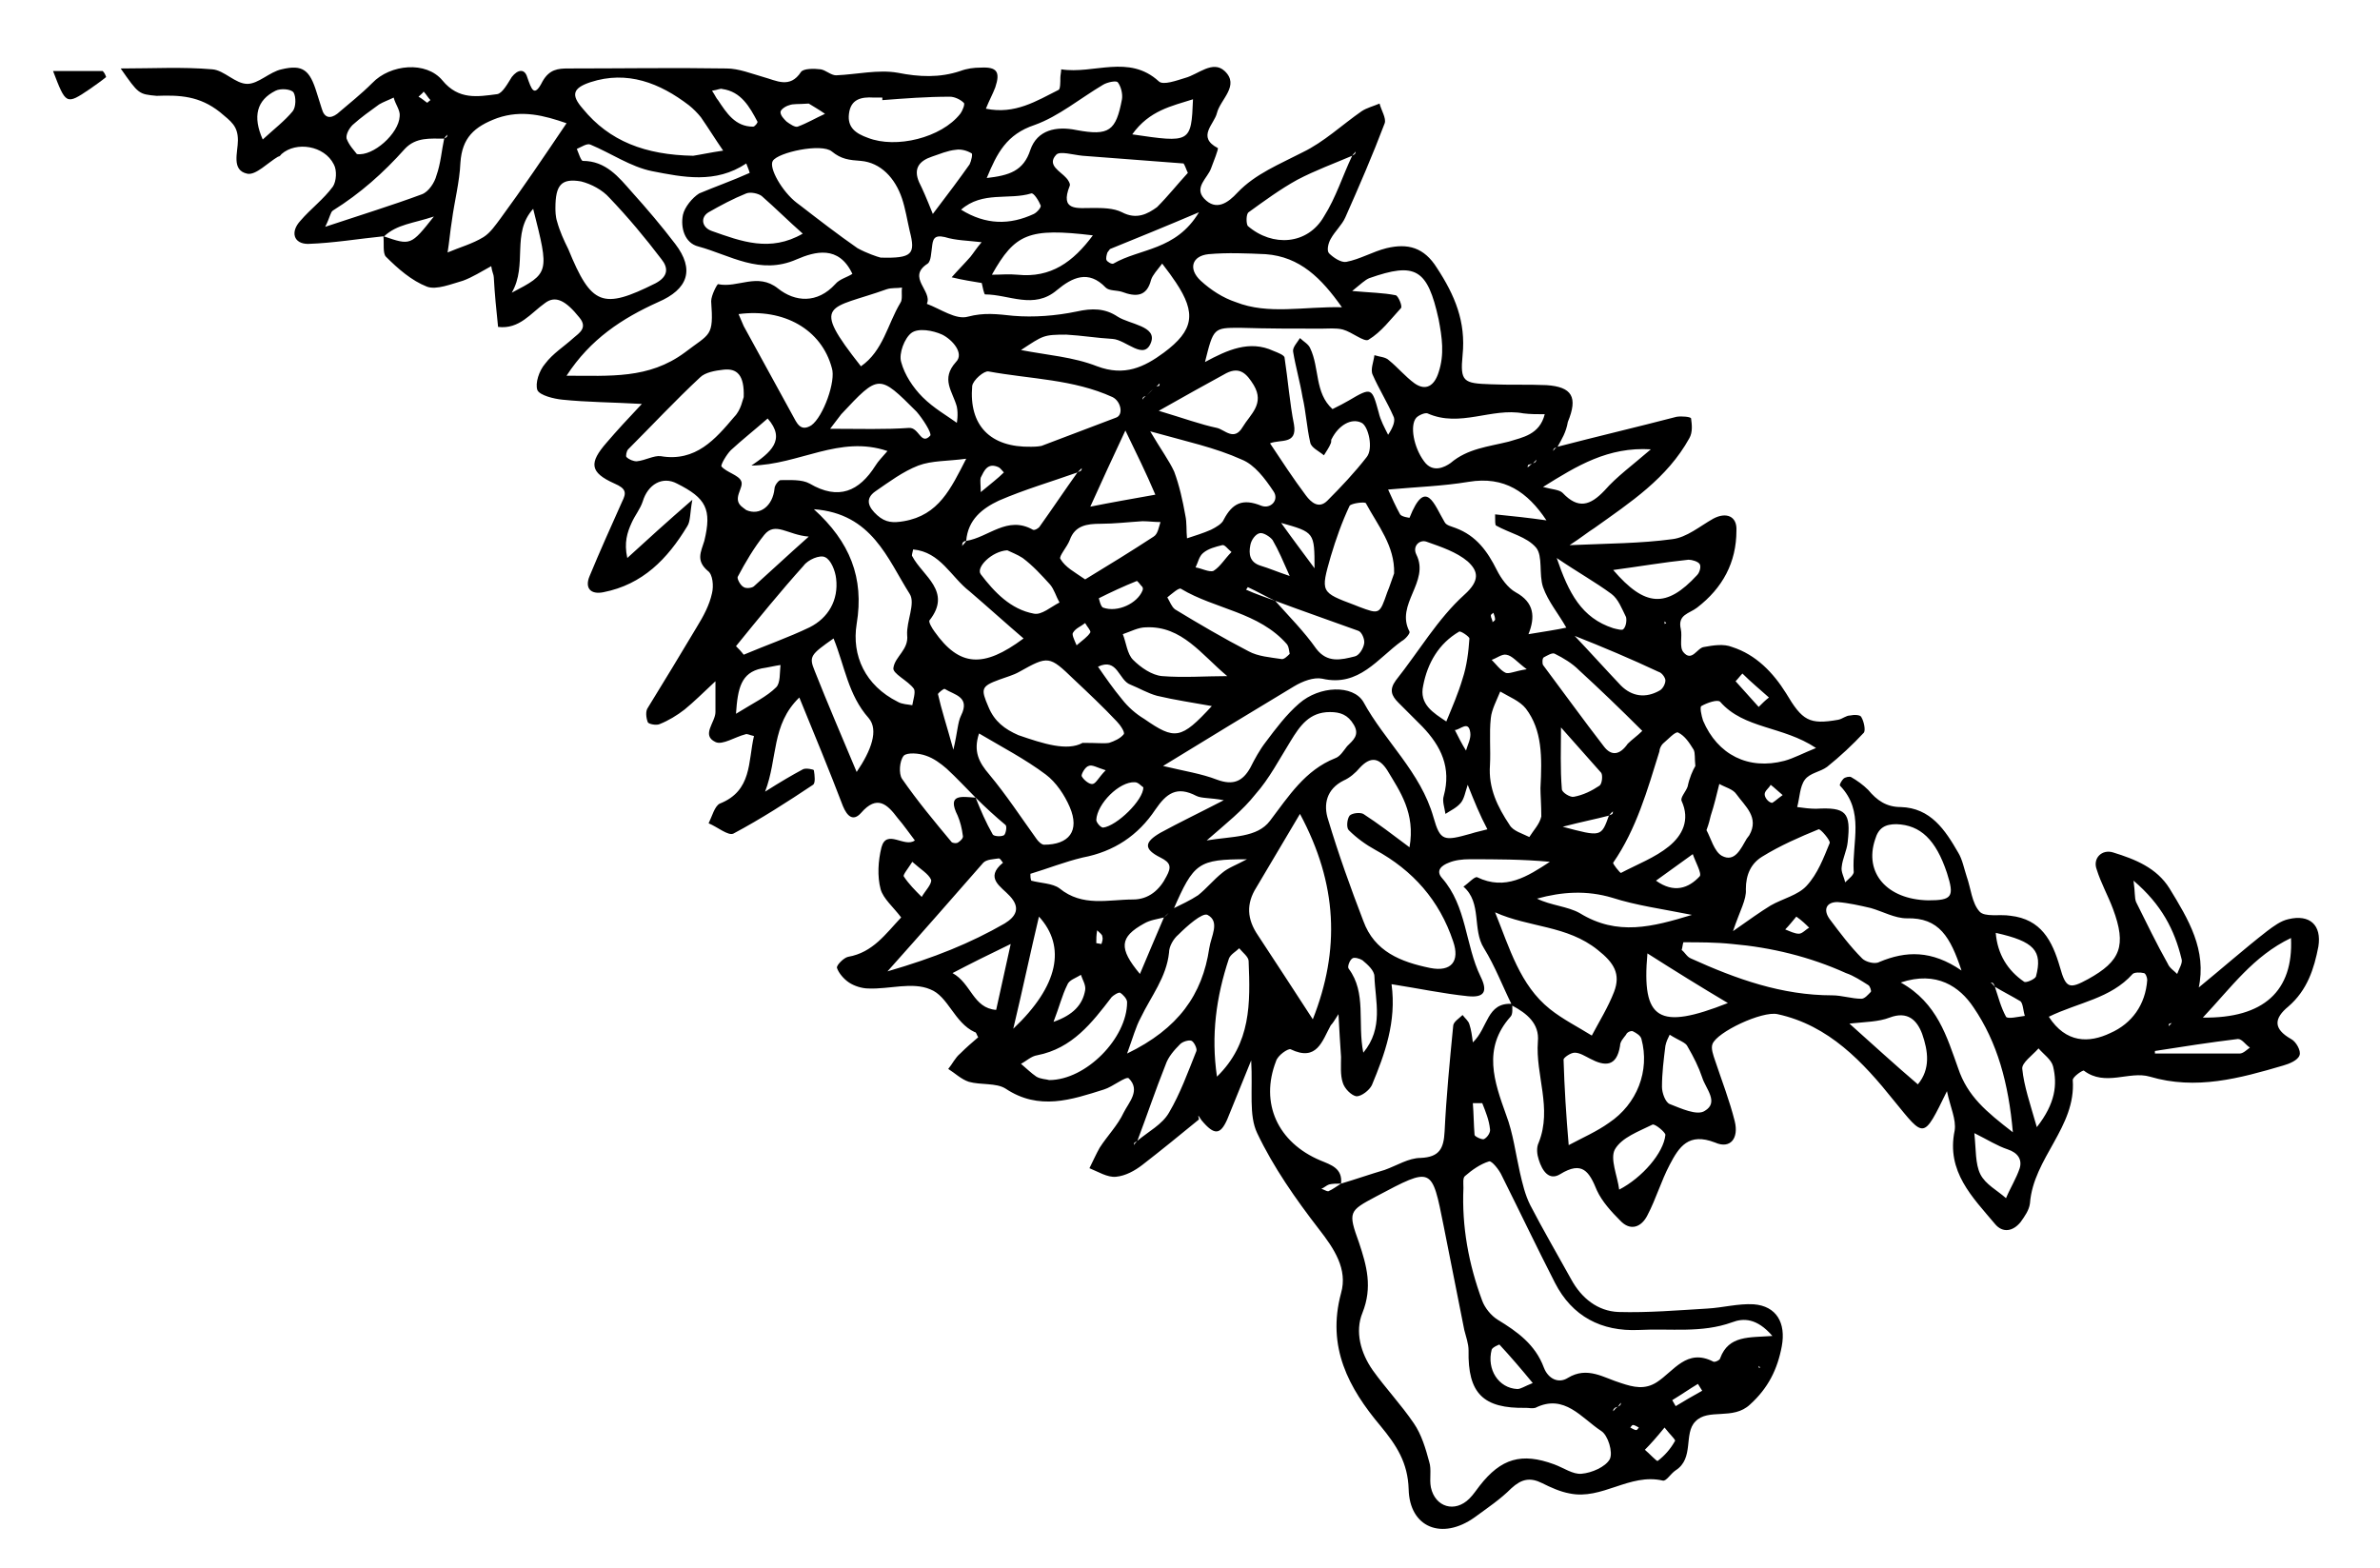 <?xml version="1.0" encoding="utf-8"?>
<!-- Generator: Adobe Illustrator 18.0.0, SVG Export Plug-In . SVG Version: 6.00 Build 0)  -->
<!DOCTYPE svg PUBLIC "-//W3C//DTD SVG 1.1//EN" "http://www.w3.org/Graphics/SVG/1.1/DTD/svg11.dtd">
<svg version="1.1" id="Layer_1" xmlns="http://www.w3.org/2000/svg" xmlns:xlink="http://www.w3.org/1999/xlink" x="0px" y="0px"
	 viewBox="0 0 278.1 183.2" enable-background="new 0 0 278.1 183.2" xml:space="preserve">
<g>
	<defs>
		<rect id="SVGID_1_" x="0" y="0" width="278.1" height="183.2"/>
	</defs>
	<clipPath id="SVGID_2_">
		<use xlink:href="#SVGID_1_"  overflow="visible"/>
	</clipPath>
	<g clip-path="url(#SVGID_2_)">
		<g>
			<path d="M182,52.2c4.6-1.2,9.3-2.3,13.9-3.5c0.6-0.1,1.7,0,1.7,0.2c0.1,0.7,0.2,1.6-0.2,2.3c-2.6,4.7-6.9,7.5-11.1,10.5
				c-0.8,0.5-1.5,1.1-2.9,2c4.6-0.2,8.3-0.2,12-0.7c1.7-0.2,3.2-1.5,4.8-2.4c1.5-0.8,2.8-0.3,2.7,1.4c0,3.7-1.6,6.7-4.6,9
				c-0.9,0.7-2.3,0.8-1.9,2.5c0.2,0.9-0.2,2.1,0.3,2.7c1,1.2,1.6-0.5,2.4-0.6c1.1-0.2,2.3-0.4,3.3,0c2.8,0.9,4.8,3,6.3,5.4
				c1.9,3.2,2.7,3.7,6.1,3.1c0.5-0.1,0.9-0.5,1.4-0.5c0.4-0.1,1.2-0.1,1.3,0.2c0.3,0.5,0.5,1.5,0.3,1.8c-1.3,1.4-2.8,2.8-4.3,4
				c-0.8,0.6-2,0.7-2.6,1.5c-0.6,0.8-0.6,2.1-0.9,3.2c0.7,0.1,1.5,0.2,2.2,0.2c3.5-0.2,4.1,0.4,3.7,3.9c-0.1,1-0.6,1.9-0.7,2.9
				c-0.1,0.6,0.3,1.2,0.4,1.8c0.4-0.4,1.1-0.9,1-1.3c-0.2-3.4,1.3-7-1.6-10c-0.1-0.1,0.2-0.6,0.4-0.8c0.2-0.2,0.7-0.3,0.9-0.2
				c0.7,0.4,1.4,0.9,2,1.5c1,1.2,2.1,2,3.8,2c3.5,0.1,5.2,2.7,6.7,5.3c0.5,0.8,0.7,1.9,1,2.8c0.5,1.4,0.6,3.1,1.5,4.1
				c0.6,0.7,2.4,0.3,3.6,0.5c3.6,0.4,4.9,2.9,5.8,6c0.7,2.5,1.1,2.6,3.3,1.4c3.8-2.1,4.5-3.9,2.9-8.2c-0.6-1.6-1.4-3-1.9-4.6
				c-0.5-1.3,0.6-2.4,1.9-2c2.6,0.8,5.1,1.8,6.6,4.2c2.2,3.6,4.4,7.2,3.4,11.7c-0.3,0.3-0.7,0.7-1,1c-0.3,0.3-0.7,0.7-1,1
				c-0.3,0.7-0.7,1.3-1,2c-0.1,0-0.3,0.1-0.4,0.1c-0.1,0.1-0.1,0.2-0.1,0.3c0.2-0.2,0.3-0.3,0.5-0.5c0.3-0.7,0.7-1.3,1-2
				c0.3-0.3,0.7-0.7,1-1c0.3-0.3,0.7-0.7,1-1c2.7-2.2,5.3-4.5,8-6.6c0.8-0.6,1.6-1.2,2.5-1.4c2.5-0.6,3.9,0.7,3.5,3.2
				c-0.5,2.6-1.3,5.1-3.5,7c-1.7,1.4-1.8,2.6,0.3,3.8c0.6,0.3,1.2,1.4,1,1.9c-0.2,0.6-1.2,1-1.9,1.2c-5.1,1.5-10.2,2.9-15.6,1.3
				c-2.4-0.7-5.2,1.2-7.7-0.7c-0.1-0.1-1.3,0.7-1.3,1.1c0.4,5.5-4.6,9.1-5,14.4c-0.1,0.8-0.6,1.5-1.1,2.2c-0.9,1.1-2.1,1.3-3,0.2
				c-2.6-3.1-5.7-6.1-4.7-10.9c0.2-1.3-0.5-2.7-0.9-4.6c-2.8,5.7-2.6,5.5-6.2,1.1c-3.6-4.5-7.6-8.8-13.6-10.1
				c-1.8-0.4-7.1,2.1-7.6,3.5c-0.2,0.5,0.1,1.3,0.3,1.9c0.8,2.4,1.7,4.7,2.3,7.1c0.5,2-0.5,3.3-2.3,2.5c-3.1-1.2-4.2,0.5-5.3,2.6
				c-1,1.9-1.6,4-2.6,5.9c-0.7,1.4-2,1.9-3.2,0.6c-1-1-2.1-2.2-2.7-3.5c-0.9-2.2-1.7-3.5-4.3-1.9c-1.3,0.8-2.1-0.4-2.5-1.7
				c-0.2-0.6-0.3-1.4,0-2c1.6-4-0.4-7.9-0.1-11.8c0.2-2.1-1.3-3.3-3-4.2c-1.1-2.2-2-4.6-3.3-6.7c-1.4-2.2-0.2-5.3-2.4-7.2
				c0.6-0.4,1.3-1.2,1.6-1.1c3.3,1.6,5.9-0.1,8.5-1.8c-3.2-0.3-6.3-0.3-9.4-0.3c-0.8,0-1.7,0.1-2.4,0.4c-0.8,0.3-1.6,0.9-0.8,1.8
				c2.9,3.3,2.7,7.8,4.5,11.5c0.9,1.8,0.4,2.5-1.5,2.3c-2.9-0.3-5.7-0.9-8.9-1.4c0.6,4.4-0.8,8.2-2.3,11.8c-0.3,0.6-1.2,1.3-1.8,1.3
				c-0.6-0.1-1.4-0.9-1.6-1.6c-0.3-0.9-0.2-2-0.2-3c-0.1-1.5-0.2-3-0.3-5c-0.5,0.8-0.7,1.1-0.9,1.3c-1,1.8-1.6,4.3-4.7,2.8
				c-0.3-0.1-1.5,0.7-1.7,1.4c-1.9,4.9,0.2,9.5,5.2,11.6c1.2,0.5,2.6,0.9,2.4,2.7c-0.5,0-1,0-1.4,0.1c-0.3,0.1-0.6,0.4-0.9,0.5
				c0.3,0.1,0.6,0.3,0.8,0.3c0.5-0.2,1-0.6,1.5-0.9c1.7-0.5,3.4-1.1,5.1-1.6c1.4-0.5,2.8-1.4,4.2-1.4c2.2-0.1,2.7-1.1,2.8-3.1
				c0.2-4.1,0.6-8.2,1-12.3c0-0.5,0.7-0.9,1.1-1.3c0.3,0.4,0.7,0.7,0.8,1.1c0.2,0.6,0.3,1.3,0.4,2.1c1.8-1.7,1.6-4.7,4.6-4.5
				c0,0.5,0.1,1.2-0.2,1.5c-3.3,3.7-1.9,7.6-0.5,11.5c0.8,2.1,1.1,4.5,1.6,6.7c0.3,1.3,0.6,2.6,1.2,3.8c1.5,2.9,3.2,5.8,4.8,8.7
				c1.2,2.2,3.1,3.7,5.5,3.8c3.5,0.1,7-0.2,10.4-0.4c1.8-0.1,3.6-0.6,5.4-0.5c2.7,0.2,3.8,2.2,3.3,4.9c-0.5,2.7-1.6,4.9-3.7,6.8
				c-2,1.9-4.9,0.4-6.4,2c-1.4,1.4-0.1,4.3-2.3,5.7c-0.6,0.4-1.1,1.3-1.5,1.2c-3.9-0.9-7.1,2.3-10.9,1.5c-1.1-0.2-2.2-0.7-3.2-1.2
				c-1.4-0.7-2.4-0.5-3.6,0.6c-1.3,1.3-2.8,2.3-4.3,3.4c-3.8,2.7-7.6,1.2-7.7-3.3c-0.1-3.1-1.4-5.1-3.3-7.4
				c-3.7-4.4-6.3-9.2-4.6-15.5c0.8-2.8-0.8-5.2-2.6-7.5c-2.7-3.5-5.3-7.2-7.2-11.2c-1-2.1-0.5-4.9-0.7-8.5c-1.2,3-2,4.9-2.8,6.9
				c-0.8,1.8-1.5,1.9-3,0.1c-0.3-0.4-0.5-0.9-0.3-0.1c-2.2,1.8-4.4,3.6-6.6,5.3c-0.9,0.7-2,1.3-3.1,1.4c-1,0.1-2.1-0.6-3.1-1
				c0.4-0.8,0.8-1.7,1.2-2.4c0.9-1.4,2.1-2.6,2.8-4.1c0.6-1.2,2-2.6,0.6-4c-0.3-0.3-1.9,1-2.9,1.3c-3.8,1.2-7.6,2.5-11.5-0.1
				c-1.1-0.7-2.9-0.4-4.3-0.8c-0.9-0.3-1.6-1-2.4-1.5c0.5-0.6,0.8-1.3,1.4-1.8c0.7-0.7,1.4-1.3,2.1-1.9c-0.2-0.3-0.2-0.6-0.4-0.6
				c-2.4-1.1-3.1-4.2-5.2-5c-2.1-0.9-4.8,0-7.2-0.1c-0.8,0-1.7-0.3-2.3-0.7c-0.6-0.4-1.2-1.1-1.4-1.7c-0.1-0.3,0.8-1.2,1.3-1.3
				c2.9-0.5,4.4-2.7,6.2-4.6c-0.9-1.2-2.1-2.2-2.4-3.3c-0.4-1.5-0.3-3.3,0.1-4.9c0.6-2.2,2.7,0.1,3.9-0.8c-0.7-0.9-1.3-1.8-2-2.6
				c-1.2-1.6-2.4-2.8-4.3-0.6c-0.9,1-1.6,0.4-2.1-0.8c-1.6-4.2-3.3-8.3-5.1-12.7c-3.3,3.2-2.5,7.1-4,11c1.9-1.2,3.1-1.9,4.4-2.6
				c0.3-0.2,1.3,0,1.3,0.1c0.1,0.6,0.2,1.5-0.1,1.7c-3,2-6.1,4-9.3,5.7c-0.6,0.3-1.9-0.8-2.9-1.2c0.4-0.8,0.7-2,1.3-2.3
				c3.8-1.5,3.3-4.9,4-7.9c-0.5-0.1-0.8-0.3-1-0.2c-1.2,0.3-2.7,1.3-3.5,0.9c-1.7-0.8,0-2.3,0-3.5c0-1,0-2,0-3.6
				c-1.5,1.4-2.5,2.4-3.6,3.3c-0.9,0.7-1.9,1.3-2.9,1.7c-0.4,0.2-1.3,0-1.4-0.2c-0.2-0.5-0.3-1.3,0-1.7c1.9-3.1,3.8-6.2,5.7-9.4
				c0.8-1.3,1.5-2.6,1.8-4c0.2-0.8,0.1-2.2-0.5-2.6c-1.4-1.2-0.8-2.2-0.4-3.5c0.9-3.7,0.2-5-3.2-6.7c-1.7-0.9-3.4,0.1-4,2.1
				c-0.3,0.9-0.9,1.6-1.3,2.5c-0.5,1.1-0.9,2.3-0.5,4.1c2.3-2.1,4.6-4.2,7.6-6.8c-0.3,1.6-0.2,2.5-0.6,3.1c-2.3,3.8-5.2,6.8-9.8,7.7
				c-1.5,0.3-2.2-0.5-1.6-1.9c1.2-2.9,2.5-5.8,3.8-8.7c0.5-1,0.5-1.5-0.9-2.1c-2.9-1.3-3-2.4-0.9-4.8c1.2-1.4,2.4-2.7,4.1-4.5
				c-3.5-0.2-6.4-0.2-9.3-0.5c-1-0.1-2.6-0.5-2.9-1.1c-0.3-0.8,0.2-2.3,0.9-3.1c0.9-1.2,2.2-2,3.3-3c0.7-0.6,1.7-1.2,0.7-2.4
				c-1.6-2-2.8-2.6-4-1.7c-1.7,1.2-3,3.1-5.5,2.8c-0.2-1.9-0.4-3.9-0.5-5.8c0-0.3-0.2-0.6-0.3-1.3c-1.1,0.6-2.2,1.3-3.3,1.7
				c-1.4,0.4-3.1,1.1-4.2,0.7c-1.8-0.7-3.4-2.1-4.8-3.5c-0.4-0.4-0.2-1.6-0.3-2.4c3.2,1.1,3.2,1.1,5.9-2.3c-2.4,0.8-4.3,0.9-5.8,2.3
				c-3,0.3-5.9,0.8-8.9,0.9c-1.7,0-2.1-1.4-0.9-2.7c1.2-1.4,2.7-2.5,3.8-4c0.4-0.6,0.5-1.9,0.1-2.6c-1.1-2.2-4.4-2.7-6.1-1.2
				c-0.1,0.1-0.2,0.3-0.4,0.3c-1.2,0.7-2.6,2.2-3.6,2c-1.9-0.4-1.1-2.5-1.1-3.9c0-1.7-0.8-2.2-2.1-3.3c-2.4-1.9-4.7-2-7.4-1.9
				C16.2,11,16.2,11,14.1,8c3.8,0,7.2-0.2,10.7,0.1c1.4,0.1,2.7,1.7,4.1,1.7c1.3,0,2.6-1.4,4-1.7c2.5-0.6,3.3,0.1,4.1,2.7
				c0.2,0.6,0.4,1.3,0.6,1.9c0.3,1.1,1,1.2,1.8,0.6c1.4-1.2,2.8-2.3,4.1-3.6c2.1-2.2,6.3-2.6,8.2-0.3c1.9,2.3,4.1,1.9,6.4,1.6
				c0.6-0.1,1.2-1.2,1.7-2c0.7-0.9,1.5-1,1.8,0c0.5,1.4,0.8,2.5,1.8,0.5C64.2,8.1,65.2,8,66.4,8c6.2,0,12.3-0.1,18.5,0
				c1.4,0,2.9,0.6,4.3,1c1.5,0.4,3.1,1.4,4.4-0.6c0.3-0.4,1.5-0.4,2.3-0.3c0.6,0.1,1.2,0.7,1.8,0.7c2.4-0.1,4.9-0.7,7.2-0.3
				c2.5,0.5,4.9,0.6,7.3-0.2c0.8-0.3,1.6-0.4,2.4-0.4c1.9-0.1,2.3,0.5,1.7,2.3c-0.3,0.8-0.7,1.5-1.1,2.5c3.4,0.7,5.9-0.9,8.5-2.2
				c0.2-0.1,0.2-0.9,0.2-1.4c0-0.3,0.1-0.7,0.1-1c3.8,0.6,7.9-1.8,11.4,1.4c0.5,0.5,2.1-0.1,3.1-0.4c1.5-0.4,3.2-2.1,4.6-0.8
				c1.8,1.7-0.5,3.3-0.9,4.9c-0.3,1.3-2.4,2.8,0.1,4.1c0.1,0.1-0.5,1.6-0.8,2.4c-0.4,1.1-2,2.2-0.8,3.5c1.4,1.5,2.8,0.5,3.9-0.7
				c2.1-2.2,4.9-3.3,7.6-4.7c2.5-1.2,4.6-3.2,6.9-4.8c0.6-0.4,1.4-0.6,2.1-0.9c0.2,0.8,0.8,1.7,0.6,2.3c-1.4,3.7-3,7.4-4.6,11
				c-0.4,0.9-1.2,1.6-1.7,2.5c-0.3,0.5-0.5,1.4-0.2,1.7c0.5,0.5,1.4,1.1,2,1c1.6-0.3,3.1-1.2,4.7-1.6c2.5-0.6,4.4-0.1,5.9,2.3
				c2.1,3.2,3.4,6.3,3,10.2c-0.3,3.1,0.1,3.3,3.3,3.4c2.2,0.1,4.3,0,6.5,0.1c3,0.2,3.7,1.4,2.5,4.3C183,50.5,182.5,51.3,182,52.2
				c-0.1,0.1-0.3,0.1-0.4,0.2c-0.1,0.1-0.1,0.2-0.1,0.3C181.6,52.5,181.8,52.3,182,52.2z M134,46.2c0.3-0.3,0.7-0.7,1-1
				c0.1,0,0.3-0.1,0.4-0.1c0.1,0,0.1-0.2,0.1-0.3c-0.2,0.2-0.3,0.3-0.5,0.5C134.6,45.5,134.3,45.9,134,46.2
				c-0.1,0.1-0.3,0.1-0.4,0.2c-0.1,0.1-0.1,0.2-0.1,0.3C133.6,46.5,133.8,46.3,134,46.2z M179,54.2c-0.1,0-0.3,0.1-0.4,0.1
				c-0.1,0.1-0.1,0.2-0.1,0.3C178.7,54.5,178.8,54.3,179,54.2c0.1-0.1,0.3-0.1,0.4-0.2c0.1-0.1,0.1-0.2,0.1-0.3
				C179.4,53.9,179.2,54.1,179,54.2z M189,164.4c-0.2,0-0.3,0.1-0.4,0.2c-0.1,0.1-0.1,0.2-0.1,0.3
				C188.7,164.7,188.8,164.5,189,164.4c0.1-0.1,0.2-0.1,0.3-0.2c0.1-0.1,0.1-0.2,0.1-0.3C189.3,164,189.2,164.2,189,164.4z
				 M170,85.3c-0.3-0.3-0.7-0.7-1-1c0.7-1.7,1.4-3.3,1.9-5c0.5-1.5,0.7-3.2,0.8-4.7c0-0.2-1-0.9-1.2-0.8c-2.4,1.4-3.7,3.7-4.2,6.3
				c-0.5,2.2,1.2,3.2,2.7,4.2C169.4,84.6,169.7,84.9,170,85.3c0.4,0.8,0.8,1.6,1.3,2.4c0.2-0.7,0.6-1.4,0.5-2.1
				C171.6,84.1,170.6,85.3,170,85.3z M188,95.3c-1.5,0.4-3.1,0.7-5.4,1.3C187.1,97.8,187.1,97.8,188,95.3c0.1-0.1,0.3-0.1,0.4-0.2
				c0.1-0.1,0-0.2,0.1-0.3C188.3,94.9,188.2,95.1,188,95.3z M233.1,115.3c-0.1-0.2-0.1-0.3-0.2-0.4c-0.1-0.1-0.2-0.1-0.3-0.1
				C232.8,114.9,232.9,115.1,233.1,115.3c0.4,1.2,0.7,2.4,1.3,3.5c0.2,0.3,1.4,0,2.2-0.1c-0.2-0.6-0.2-1.4-0.5-1.7
				C235.1,116.4,234.1,115.9,233.1,115.3z M136,107.2c-0.8,0.2-1.6,0.3-2.3,0.7c-2.9,1.6-3,2.9-0.5,5.9
				C134.1,111.7,135,109.5,136,107.2c0.4-0.3,0.7-0.7,1-1c1-0.5,2.1-1,3-1.6c1-0.8,1.8-1.8,2.8-2.6c0.7-0.6,1.6-0.9,2.9-1.6
				c-5.7,0-6.2,0.4-8.6,5.9C136.6,106.6,136.3,106.9,136,107.2z M184,74.3c-0.3-0.3-0.7-0.7-1-1c-0.9-1.6-2.1-3-2.7-4.7
				c-0.5-1.5,0-3.6-0.8-4.6c-1.1-1.3-3.1-1.7-4.7-2.6c-0.1-0.1-0.1-0.5-0.1-1.3c2,0.2,3.9,0.4,6,0.7c-2.2-3.3-4.9-5.2-9.1-4.5
				c-3,0.5-6.1,0.6-9.4,0.9c0.4,0.9,0.9,2,1.4,2.9c0.2,0.3,1.1,0.4,1.1,0.4c1.9-4.8,2.9-1.5,4.1,0.5c0.2,0.4,0.8,0.5,1.3,0.7
				c2.4,0.9,3.7,2.7,4.8,4.9c0.5,1,1.3,2.1,2.2,2.6c2.2,1.2,2.3,2.9,1.5,4.9c1.8-0.3,3.2-0.5,4.6-0.8
				C183.4,73.5,183.7,73.9,184,74.3c1.8,1.9,3.6,3.9,5.4,5.8c1.3,1.3,2.9,1.5,4.5,0.6c0.4-0.2,0.7-0.8,0.7-1.2c0-0.3-0.4-0.9-0.8-1
				C190.6,77,187.3,75.6,184,74.3z M132.9,133.3c1.3-1.1,2.9-1.9,3.7-3.3c1.3-2.2,2.2-4.7,3.2-7.2c0.1-0.3-0.3-1.1-0.6-1.2
				c-0.3-0.1-1,0.1-1.3,0.4c-0.7,0.7-1.4,1.5-1.7,2.4C135,127.4,134,130.4,132.9,133.3c-0.1,0.1-0.2,0.1-0.3,0.2
				c-0.1,0-0.1,0.2-0.1,0.3C132.6,133.6,132.8,133.4,132.9,133.3z M149,70.2c-1.1-0.5-2.1-1.1-3.2-1.6c0,0-0.1,0.2-0.2,0.3
				C146.7,69.4,147.9,69.8,149,70.2c1.6,1.8,3.4,3.6,4.8,5.6c1.3,1.7,2.9,1.3,4.5,0.9c0.5-0.1,1-0.9,1.1-1.5
				c0.1-0.5-0.3-1.4-0.7-1.5C155.4,72.5,152.2,71.4,149,70.2z M115.9,32.1c1,0,2-0.1,3,0c3.9,0.4,6.5-1.5,8.8-4.6
				C120.2,26.6,118.6,27.3,115.9,32.1c-0.3,0.4-0.6,0.7-1,1c-1.2-0.2-2.5-0.4-3.7-0.7c0.7-0.8,1.5-1.6,2.2-2.4
				c0.4-0.5,0.7-1,1.3-1.7c-1.7-0.2-3-0.2-4.3-0.6c-1.3-0.3-1.4,0.3-1.5,1.2c-0.1,0.6-0.1,1.6-0.5,1.9c-2.5,1.6,0.6,3.2-0.1,4.7
				c1.6,0.6,3.4,1.9,4.8,1.5c1.9-0.5,3.4-0.3,5.3-0.1c2.4,0.2,5,0,7.4-0.5c1.8-0.4,3.3-0.4,4.8,0.6c1.4,0.9,4.6,1.1,3.9,3
				c-0.8,2.2-2.9-0.3-4.5-0.4c-1.8-0.1-3.6-0.4-5.4-0.5c-2.7,0-2.7,0.1-5.3,1.8c3.1,0.6,6.1,0.8,8.9,1.9c3.2,1.2,5.5,0.1,7.8-1.6
				c3.5-2.6,3.8-4.6,1.4-8.2c-0.4-0.6-0.9-1.3-1.6-2.2c-0.6,0.8-1.1,1.3-1.3,1.9c-0.5,2-1.8,2-3.4,1.4c-0.6-0.2-1.5-0.1-1.9-0.5
				c-2-2.1-3.9-1.2-5.7,0.3c-2.7,2.3-5.6,0.5-8.4,0.5c-0.1,0-0.3-0.9-0.4-1.4C115.3,32.8,115.6,32.5,115.9,32.1z M112.9,63.2
				c2.6-0.4,4.8-3,7.8-1.3c0.2,0.1,0.7-0.2,0.8-0.4c1.5-2.1,2.9-4.2,4.4-6.3c0.1-0.1,0.3-0.1,0.4-0.2c0.1-0.1,0.1-0.2,0.1-0.3
				c-0.2,0.2-0.3,0.3-0.5,0.5c-3.1,1.1-6.2,2-9.2,3.3C114.8,59.4,113.1,60.7,112.9,63.2c-0.2,0-0.3,0.1-0.4,0.2
				c-0.1,0.1,0,0.2-0.1,0.4C112.6,63.6,112.8,63.4,112.9,63.2z M114,93.2c0.6,1.5,1.2,2.9,2,4.3c0.1,0.2,0.9,0.3,1.3,0.1
				c0.2-0.1,0.4-1,0.2-1.2C116.3,95.4,115.1,94.3,114,93.2c-1.1-1.1-2.2-2.3-3.4-3.4c-0.7-0.6-1.5-1.2-2.4-1.5
				c-0.8-0.3-2.2-0.4-2.6,0c-0.5,0.6-0.6,2.1-0.2,2.7c1.8,2.6,3.8,5,5.8,7.4c0.1,0.1,0.6,0.2,0.8,0c0.3-0.2,0.6-0.5,0.5-0.8
				c-0.1-0.8-0.3-1.6-0.6-2.3C110.6,92.7,112.4,93.1,114,93.2z M51.9,16.2c-1.6,0-3.3-0.2-4.6,1.2c-2.5,2.8-5.2,5.2-8.4,7.2
				c-0.3,0.2-0.3,0.7-0.9,1.9c4.2-1.4,7.8-2.5,11.3-3.8c0.8-0.3,1.5-1.4,1.7-2.2C51.5,19.1,51.6,17.6,51.9,16.2
				c0.1-0.1,0.2-0.1,0.3-0.2c0.1-0.1,0-0.2,0.1-0.3C52.2,15.8,52,16,51.9,16.2z M158,18.2c-2.1,0.9-4.3,1.7-6.4,2.8
				c-2,1.1-3.9,2.5-5.7,3.8c-0.3,0.2-0.3,1.3-0.1,1.6c2.9,2.5,7,2.2,8.9-1.1C156.1,23.1,156.9,20.5,158,18.2
				c0.1-0.1,0.2-0.1,0.3-0.2c0.1-0.1,0.1-0.2,0.1-0.3C158.3,17.9,158.1,18,158,18.2z M178.3,164.5c-5,0.1-6.8-1.7-6.7-6.7
				c0-0.8-0.3-1.6-0.5-2.4c-0.8-4-1.6-8.1-2.4-12.1c-1.4-7-1.3-7-7.9-3.5c-3.2,1.7-3.3,1.8-2,5.4c0.9,2.7,1.6,5.2,0.4,8.2
				c-0.9,2.2-0.2,4.7,1.2,6.7c1.5,2.1,3.3,4,4.8,6.2c0.9,1.3,1.4,3,1.8,4.5c0.3,0.9,0,2,0.2,3c0.5,2.3,2.8,3,4.5,1.3
				c0.5-0.5,0.8-1,1.2-1.5c2.5-3.2,4.9-3.9,8.7-2.5c1.1,0.4,2.2,1.2,3.2,1.1c1.2-0.1,2.8-0.8,3.3-1.7c0.4-0.8-0.2-2.8-1-3.3
				c-2.3-1.5-4.3-4.4-7.7-2.7C179,164.6,178.7,164.5,178.3,164.5z M207.1,156.1c-1.8-2.1-3.4-2.1-4.7-1.6c-3.6,1.3-7.2,0.7-10.9,0.9
				c-4.4,0.2-7.8-1.6-9.8-5.5c-2.1-4.1-4.1-8.3-6.2-12.5c-0.3-0.7-1.2-1.8-1.5-1.7c-1,0.3-2,1-2.8,1.7c-0.3,0.2-0.2,0.9-0.2,1.4
				c-0.2,4.5,0.6,8.9,2.2,13.2c0.3,0.8,1,1.7,1.8,2.2c2.3,1.4,4.4,2.9,5.4,5.6c0.5,1.3,1.7,1.9,2.8,1.2c2.3-1.4,4.2,0,6.2,0.6
				c1.5,0.5,2.8,0.8,4.2-0.1c2-1.3,3.5-4,6.6-2.4c0.2,0.1,0.8-0.2,0.8-0.4C202,156,204.4,156.3,207.1,156.1z M148.4,51.8
				c1.4,2.1,2.7,4.1,4.2,6.1c0.6,0.8,1.5,1.6,2.5,0.6c1.6-1.6,3.2-3.3,4.6-5.1c0.8-1,0.2-3.6-0.6-4c-1.2-0.6-2.7,0.3-3.5,1.9
				c-0.1,0.1,0,0.3-0.1,0.5c-0.2,0.5-0.5,0.9-0.8,1.4c-0.6-0.5-1.5-0.9-1.6-1.5c-0.4-1.7-0.5-3.6-0.9-5.3c-0.3-1.8-0.8-3.5-1.1-5.3
				c-0.1-0.5,0.5-1.1,0.8-1.6c0.4,0.4,1,0.7,1.2,1.2c1.1,2.3,0.5,5.2,2.6,7.1c0.8-0.4,1.4-0.7,1.9-1c2.7-1.6,2.7-1.5,3.5,1.4
				c0.2,0.9,0.7,1.8,1.1,2.6c0.6-0.9,0.9-1.7,0.6-2.2c-0.7-1.6-1.7-3.2-2.4-4.8c-0.3-0.6,0.1-1.5,0.2-2.3c0.6,0.2,1.3,0.2,1.7,0.6
				c1,0.8,1.9,1.9,3,2.7c1.3,0.9,2.3,0.3,2.8-1.3c0.7-2.1,0.4-4.1,0-6.2c-1.3-5.9-2.7-6.7-8.1-4.8c-0.5,0.2-1,0.7-2,1.5
				c2.2,0.2,3.6,0.2,5.1,0.5c0.3,0.1,0.8,1.3,0.6,1.5c-1.2,1.3-2.3,2.8-3.8,3.7c-0.5,0.3-1.9-0.9-3-1.2c-0.8-0.2-1.7-0.1-2.5-0.1
				c-3.2,0-6.3,0-9.5-0.1c-3.1,0-3.1,0-4.1,4c2.6-1.4,5.2-2.6,8-1.3c0.5,0.2,1.3,0.5,1.3,0.8c0.4,2.6,0.6,5.3,1.1,7.8
				C151.6,52,149.6,51.3,148.4,51.8z M171.5,91.7c-0.3,0.9-0.4,1.6-0.8,2.1c-0.5,0.6-1.2,0.9-1.8,1.3c-0.1-0.7-0.4-1.5-0.2-2.1
				c0.9-3.3-0.3-5.8-2.5-8.1c-0.9-0.9-1.9-1.9-2.8-2.8c-0.8-0.8-1.1-1.5-0.3-2.6c2.7-3.4,4.9-7.2,8-10c1.9-1.7,1.6-2.8,0.4-3.9
				c-1.3-1.1-3.1-1.7-4.8-2.3c-0.8-0.3-1.7,0.5-1.2,1.5c1.6,3.2-2.5,5.8-0.8,9c0.1,0.2-0.5,0.9-0.9,1.1c-2.8,2-5,5.4-9.3,4.4
				c-1-0.2-2.3,0.3-3.3,0.9c-5,3-9.9,6-15.3,9.3c2.5,0.6,4.5,0.9,6.3,1.6c1.9,0.7,3,0.2,3.9-1.4c0.5-1,1.1-2.1,1.8-3
				c1.2-1.6,2.4-3.2,3.9-4.5c2.4-2.1,6.3-2.2,7.5-0.2c2.5,4.6,6.7,8.2,8.2,13.5c0.8,2.8,1.2,2.8,4.4,1.9c0.6-0.2,1.2-0.3,1.9-0.5
				C172.9,95.2,172.3,93.7,171.5,91.7z M87.6,20.2c-0.1-0.4-0.3-0.8-0.4-1.1c-3.6,2.4-7.4,1.6-11,0.9c-2.5-0.5-4.8-2.1-7.2-3.1
				c-0.4-0.2-1.1,0.3-1.6,0.5c0.2,0.5,0.5,1.4,0.7,1.4c2.7,0,4.2,1.9,5.7,3.6c1.8,2,3.5,4,5.1,6.1c2.3,3,1.5,5.3-2,6.8
				c-4.2,1.9-7.9,4.3-10.7,8.6c5.1,0,9.6,0.4,13.8-2.7c3-2.3,3.4-1.8,3.1-6c0-0.7,0.7-2,0.8-2c2.3,0.5,4.6-1.4,7,0.5
				c2,1.6,4.6,1.8,6.7-0.5c0.5-0.6,1.4-0.8,2-1.2c-1.6-3.4-4.4-2.6-6.5-1.7c-4.3,1.9-7.8-0.5-11.5-1.5c-1.6-0.4-2.1-2.2-1.8-3.7
				c0.2-0.9,1.1-2,1.9-2.5C83.6,21.8,85.6,21.1,87.6,20.2z M164.7,99c0.7-4-1.1-6.5-2.6-9c-0.9-1.4-1.9-1.7-3.2-0.3
				c-0.5,0.6-1.2,1.2-1.9,1.5c-2,1-2.4,2.8-1.8,4.6c1.2,4,2.6,7.9,4.1,11.8c1.3,3.6,4.4,4.8,7.8,5.5c2.5,0.5,3.5-0.8,2.7-3.1
				c-1.6-4.8-4.7-8.3-9.1-10.7c-1.1-0.6-2.2-1.4-3.1-2.3c-0.3-0.3-0.2-1.3,0.1-1.7c0.3-0.3,1.2-0.4,1.6-0.2
				C161,96.2,162.7,97.5,164.7,99z M151.9,95.1c-1.9,3.2-3.5,5.9-5.1,8.6c-1.2,1.9-1.1,3.7,0.2,5.6c2.1,3.2,4.2,6.4,6.4,9.8
				C156.6,111,156.3,103.3,151.9,95.1z M102.9,30.1c3.7,0.1,4.1-0.4,3.4-3.1c-0.3-1.3-0.5-2.6-0.9-3.8c-0.8-2.4-2.5-4.2-4.8-4.4
				c-1.4-0.1-2.3-0.2-3.4-1.1c-1.2-1-6.3,0.1-6.9,1.1c-0.5,0.8,1.1,3.6,2.8,4.9c0.1,0.1,0.3,0.2,0.4,0.3c2.2,1.7,4.4,3.4,6.7,5
				C101.3,29.6,102.5,30,102.9,30.1z M66.2,14.4c-2.6-0.9-5.2-1.6-8.1-0.6c-2.7,1-4.1,2.3-4.3,5.2c-0.1,2.3-0.7,4.5-1,6.8
				c-0.2,1.2-0.3,2.5-0.5,3.7c1.4-0.6,2.9-1,4.2-1.8c0.8-0.5,1.4-1.4,2-2.2C61,22.1,63.5,18.4,66.2,14.4z M174.7,106.6
				c1.7,4.2,2.9,8.5,6.4,11.3c1.5,1.2,3.3,2.1,4.9,3.1c0.9-1.7,1.9-3.3,2.6-5.1c0.8-2.1,0-3.4-1.9-4.9
				C183.1,108.1,178.7,108.4,174.7,106.6z M64.9,24.3c0,0.3,0,1,0.2,1.6c0.3,1.1,0.8,2.2,1.3,3.2c2.7,6.6,4,7.1,10.2,4
				c1.5-0.8,1.5-1.8,0.7-2.8c-1.9-2.5-3.9-4.9-6.1-7.2c-0.8-0.9-2.1-1.6-3.3-1.9C65.6,20.8,64.9,21.6,64.9,24.3z M95.1,59.5
				c4.2,3.8,5.9,8,5,13.4c-0.6,3.7,1,7.2,4.8,9.1c0.5,0.3,1.2,0.3,1.7,0.4c0.1-0.6,0.4-1.5,0.2-1.9c-0.7-1-2.6-1.8-2.4-2.5
				c0.2-1.3,1.8-2.1,1.6-3.8c-0.1-1.6,1-3.7,0.3-4.8C103.7,65.3,101.9,60,95.1,59.5z M120.5,52.2c0.2,0,0.7,0,1.2-0.1
				c2.9-1.1,5.8-2.2,8.7-3.3c0.9-0.3,0.6-1.9-0.4-2.4c-4.6-2.1-9.6-2.1-14.5-3c-0.5-0.1-1.8,1-1.9,1.7
				C113.2,49.7,115.7,52.3,120.5,52.2z M126.5,86.8c1.8,0,2.5,0.1,3.1,0c0.6-0.2,1.3-0.5,1.7-1c0.2-0.2-0.4-1.1-0.8-1.5
				c-1.6-1.7-3.3-3.3-5-4.9c-2.9-2.8-3-2.8-6.4-0.9c-0.7,0.4-1.5,0.6-2.3,0.9c-2.2,0.8-2.2,1.1-1.3,3.2c0.7,1.7,1.9,2.6,3.5,3.3
				C121.9,86.9,124.7,87.8,126.5,86.8z M81,18.2c0.7-0.1,2.1-0.4,3.5-0.6c-0.9-1.3-1.7-2.6-2.6-3.9c-0.4-0.5-0.9-1-1.4-1.4
				C77.1,9.7,73.3,8.2,69,9.6c-2.1,0.7-2.3,1.5-0.9,3.1C71.2,16.5,75.4,18.1,81,18.2z M120.4,102.1c0,0.3,0,0.5,0.1,0.8
				c1.1,0.3,2.5,0.3,3.3,0.9c2.7,2.2,5.7,1.3,8.6,1.3c1.8,0,3.1-1.1,3.9-2.7c0.6-1.1,0.5-1.6-0.7-2.2c-2-1-1.9-1.8,0-2.9
				c2.2-1.2,4.5-2.3,7.4-3.8c-1.6-0.3-2.6-0.2-3.2-0.5c-2.3-1.2-3.5-0.3-4.8,1.6c-2,3-4.8,4.9-8.5,5.6
				C124.4,100.7,122.4,101.5,120.4,102.1z M89.7,48.9c-1.6,1.4-3,2.5-4.3,3.7c-0.5,0.5-1.2,1.7-1.1,1.9c0.6,0.7,2,1,2.3,1.7
				c0.4,0.8-1.2,2.1,0.2,3.1c0.1,0.1,0.3,0.2,0.4,0.3c1.6,0.7,3.1-0.5,3.3-2.5c0-0.4,0.5-1,0.7-1c1.1,0,2.5-0.1,3.4,0.4
				c3.4,2,5.8,0.9,7.7-2.1c0.3-0.5,0.8-1,1.4-1.7c-5.6-1.9-10.3,1.6-15.9,1.7C90,52.9,91.9,51.4,89.7,48.9z M134.4,50.4
				c1.3,2.2,2.2,3.4,2.8,4.7c0.6,1.6,1,3.4,1.3,5.1c0.2,0.9,0.1,1.8,0.2,2.7c0.9-0.3,1.9-0.6,2.8-1c0.6-0.3,1.3-0.7,1.5-1.2
				c1-1.9,2.2-2.5,4.4-1.6c1.1,0.4,2.1-0.7,1.4-1.7c-1-1.5-2.2-3.1-3.7-3.7C142,52.3,138.7,51.6,134.4,50.4z M180,92.1
				c0.2-3.7,0.2-6.8-1.7-9.3c-0.7-0.9-2-1.4-3-2c-0.4,1-1,2.1-1.1,3.1c-0.2,1.8,0,3.7-0.1,5.5c-0.2,2.7,0.9,4.9,2.3,7
				c0.4,0.7,1.5,1,2.3,1.4c0.5-0.8,1.2-1.5,1.4-2.4C180.1,94.1,180,92.8,180,92.1z M156.8,35.9c-2.4-3.4-4.9-5.9-8.9-6.2
				c-2.2-0.1-4.5-0.2-6.7,0c-1.9,0.2-2.4,1.7-0.9,3.1c1.2,1.1,2.6,2,4.1,2.5C148.2,36.8,152.3,35.8,156.8,35.9z M138.8,20.2
				c-0.2-0.4-0.3-0.8-0.5-1.1c-3.9-0.3-7.8-0.6-11.8-0.9c-1.1-0.1-2.7-0.6-3.1-0.1c-1.1,1.2,0.5,1.9,1.2,2.7
				c0.2,0.2,0.5,0.7,0.4,0.9c-1.2,3,0.9,2.6,2.7,2.6c1.1,0,2.4,0,3.4,0.5c1.7,0.9,3,0.2,4.1-0.6C136.5,22.9,137.6,21.5,138.8,20.2z
				 M86.9,46.4c0.1-2.6-0.8-3.4-2.4-3.2c-0.9,0.1-2.1,0.3-2.7,0.9c-2.9,2.7-5.6,5.6-8.4,8.4c-0.2,0.2-0.3,0.8-0.2,0.9
				c0.3,0.3,0.8,0.5,1.2,0.5c1-0.1,2-0.7,2.8-0.6c4.1,0.7,6.4-2,8.6-4.6C86.6,47.9,86.8,46.6,86.9,46.4z M235.2,132.3
				c-0.5-5.7-1.8-10.5-4.6-14.6c-1.6-2.4-4.3-4.3-8.5-2.9c4.3,2.4,5.4,6.4,6.7,10C229.9,128.1,232.1,129.9,235.2,132.3z M86.3,36.7
				c0.2,0.5,0.4,0.9,0.6,1.4c1.9,3.5,3.8,6.9,5.7,10.4c0.5,0.9,0.9,2,2.2,1.2c1.4-1,2.9-5.2,2.4-6.7C96,38.5,91.6,36,86.3,36.7z
				 M196.7,110.1c-0.1,0.3-0.1,0.6-0.2,0.9c0.4,0.3,0.6,0.8,1.1,1c5.3,2.4,10.6,4.3,16.5,4.3c1.1,0,2.3,0.4,3.4,0.4
				c0.4,0,0.8-0.5,1.1-0.8c0.1-0.1-0.1-0.7-0.3-0.8c-0.8-0.5-1.7-1.1-2.6-1.4c-4.2-1.9-8.7-3-13.3-3.4
				C200.5,110.1,198.6,110.1,196.7,110.1z M141,98.2c3-0.5,5.9-0.3,7.4-2.3c2.2-2.9,4.1-5.9,7.6-7.3c0.6-0.2,1-0.9,1.4-1.4
				c0.7-0.7,1.5-1.3,0.8-2.5c-0.7-1.2-1.6-1.5-2.8-1.5c-2.4,0-3.5,1.6-4.6,3.4c-1.3,2.1-2.5,4.4-4.1,6.2
				C145.2,94.7,143.3,96.2,141,98.2z M183.3,133.8c1.7-0.9,3.3-1.6,4.7-2.6c3.3-2.2,4.8-6.1,3.8-9.8c-0.1-0.4-0.6-0.7-1-0.9
				c-0.2-0.1-0.7,0.1-0.8,0.4c-0.3,0.4-0.7,0.8-0.7,1.3c-0.4,2.5-1.8,2.4-3.5,1.5c-0.6-0.3-1.2-0.7-1.8-0.7c-0.5,0-1.3,0.6-1.3,0.8
				C182.8,127.1,183,130.3,183.3,133.8z M198.1,89.5c-0.1-0.9,0-1.5-0.2-1.9c-0.5-0.8-1-1.6-1.8-2c-0.3-0.2-1.2,0.8-1.8,1.3
				c-0.2,0.2-0.4,0.6-0.4,0.9c-1.4,4.5-2.7,9.1-5.4,13c-0.1,0.1,0.8,1.2,0.9,1.2c1.9-1,4-1.8,5.6-3.1c1.6-1.3,2.5-3.1,1.5-5.3
				c-0.2-0.4,0.5-1.1,0.7-1.7C197.4,90.9,197.8,90,198.1,89.5z M162.9,67c0.1-3.2-1.9-5.6-3.3-8.2c-0.1-0.2-1.7,0-1.9,0.3
				c-0.9,1.9-1.6,3.9-2.2,5.9c-1.2,4.2-1.2,4.2,2.8,5.7c0.2,0.1,0.3,0.1,0.5,0.2c2.4,0.9,2.4,0.9,3.3-1.7
				C162.4,68.5,162.6,67.8,162.9,67z M106.7,64.2c-0.1,0.5-0.2,0.7-0.1,0.8c1.2,2.3,4.7,4.1,2,7.5c-0.1,0.2,0.3,0.9,0.6,1.3
				c2.9,4.1,5.7,4.3,10.4,0.8c-2.1-1.8-4.2-3.7-6.3-5.5C111.1,67.4,109.9,64.5,106.7,64.2z M103.7,113.5c5.5-1.6,9.7-3.3,13.7-5.6
				c1.3-0.8,1.9-1.8,0.6-3.2c-1-1.1-3-2.1-0.8-3.9c-0.2-0.2-0.3-0.5-0.5-0.5c-0.6,0.1-1.4,0.1-1.8,0.5
				C111.4,104.8,107.9,108.8,103.7,113.5z M114.4,85.7c-0.7,2.1,0,3.4,1.2,4.8c2,2.4,3.7,5,5.5,7.5c0.2,0.3,0.6,0.7,0.9,0.7
				c2.9,0,4.2-1.6,3-4.4c-0.6-1.4-1.6-2.9-2.8-3.8C119.8,88.7,117.1,87.3,114.4,85.7z M229.2,113.4c-1.3-3.9-2.6-6.2-6.4-6.1
				c-1.4,0-2.8-0.8-4.2-1.2c-1.3-0.3-2.6-0.6-3.9-0.7c-1.3,0-1.7,0.9-0.9,2c1.2,1.6,2.4,3.2,3.8,4.6c0.4,0.4,1.5,0.7,2,0.4
				C222.7,111.1,225.7,111,229.2,113.4z M131.7,123.1c6-2.9,8.8-6.9,9.6-12.3c0.2-1.4,1.3-3.1-0.2-3.9c-0.6-0.3-2.4,1.3-3.4,2.3
				c-0.6,0.5-1.1,1.4-1.1,2.1c-0.3,2.9-2.1,5.1-3.3,7.6C132.7,120,132.4,121.2,131.7,123.1z M86,75.5c0.3,0.3,0.6,0.6,0.9,1
				c2.6-1.1,5.2-2,7.7-3.2c2.2-1.1,3.4-3.2,3.1-5.7c-0.1-0.9-0.6-2.2-1.3-2.5c-0.6-0.3-2,0.3-2.5,1C91.2,69.1,88.6,72.3,86,75.5z
				 M225.3,105.2c2.8,0,3.1-0.4,2.2-3.2c-1.3-3.9-3.1-5.6-5.9-5.7c-1.3,0-2.1,0.4-2.5,1.8C217.8,102,220.5,105.1,225.3,105.2z
				 M202.5,108.8c2-1.4,3.1-2.2,4.4-3c1.4-0.8,3.2-1.2,4.2-2.3c1.3-1.4,2-3.3,2.7-5c0.1-0.3-1.1-1.7-1.3-1.6
				c-2.2,0.9-4.5,1.9-6.6,3.2c-1.3,0.8-1.9,2.1-1.9,3.8C204.1,105.1,203.3,106.4,202.5,108.8z M180.5,48.4c-0.9,0-1.7,0-2.5-0.1
				c-3.7-0.7-7.4,1.7-11.2,0c-0.3-0.1-1,0.2-1.3,0.5c-0.8,0.9-0.3,3.5,0.9,5.1c1,1.4,2.4,0.7,3.1,0.2c2-1.7,4.4-1.9,6.8-2.5
				C177.9,51.1,179.9,50.8,180.5,48.4z M103.1,11.7c0-0.1,0-0.2,0-0.3c-0.3,0-0.7,0-1,0c-1.5-0.1-2.7,0.2-2.9,1.9
				c-0.2,1.6,0.8,2.3,2.2,2.8c3.3,1.3,8.6,0,10.8-2.8c0.3-0.4,0.6-1.2,0.4-1.3c-0.4-0.4-1.1-0.7-1.6-0.7
				C108.3,11.3,105.7,11.5,103.1,11.7z M115.3,20.8c2.6-0.3,4.3-0.8,5.1-3.3c0.8-2.3,3-2.8,5.4-2.3c3.8,0.7,4.6,0.1,5.3-3.6
				c0.1-0.6-0.1-1.5-0.5-2c-0.2-0.2-1.2,0-1.7,0.3c-2.7,1.6-5.2,3.7-8,4.7C117.6,15.7,116.5,17.9,115.3,20.8z M111.8,49.4
				c0,0.1,0.2-1,0-1.9c-0.5-1.8-1.9-3.2-0.1-5.2c1-1-0.4-2.6-1.6-3.2c-1.1-0.5-2.8-0.8-3.6-0.2c-0.8,0.6-1.5,2.4-1.2,3.4
				c0.4,1.5,1.4,3,2.5,4.1C109.1,47.7,110.7,48.6,111.8,49.4z M112.9,53.6c-2.2,0.3-4,0.2-5.6,0.8c-1.8,0.7-3.4,1.9-5,3
				c-1.3,0.9-0.8,1.9,0.2,2.8c1,0.9,1.9,0.9,3.1,0.7C109.7,60.2,111.1,57.1,112.9,53.6z M212.2,87.4c-3.9-2.6-8.4-2.2-11.2-5.4
				c-0.3-0.3-1.5,0.1-2.2,0.5c-0.2,0.1,0,1.1,0.2,1.7c1.7,4,5.3,5.8,9.5,4.7C209.6,88.6,210.7,88,212.2,87.4z M143.4,79
				c-3-2.5-5.3-5.9-9.5-5.7c-0.9,0-1.8,0.5-2.7,0.8c0.4,1,0.5,2.3,1.2,3c0.9,0.9,2.2,1.8,3.4,1.9C138.3,79.2,140.9,79,143.4,79z
				 M191.9,85.4c-2.6-2.6-5-4.9-7.4-7.1c-0.8-0.8-1.8-1.4-2.8-1.9c-0.3-0.2-0.9,0.2-1.3,0.4c-0.2,0.1-0.2,0.7-0.1,0.9
				c2.4,3.2,4.7,6.4,7.1,9.5c0.9,1.2,1.9,1,2.8-0.3C190.7,86.4,191.3,86,191.9,85.4z M126.8,67.7c2.8-1.7,5.4-3.3,8-5
				c0.5-0.3,0.6-1.1,0.8-1.7c-0.7,0-1.4-0.1-2.1-0.1c-1.6,0.1-3.3,0.3-4.9,0.3c-1.6,0-3,0.2-3.6,1.9c-0.3,0.8-1.3,1.9-1.1,2.2
				C124.5,66.3,125.5,66.8,126.8,67.7z M122.6,126.2c4.3,0,9.1-4.9,9.1-9.1c0-0.4-0.5-0.9-0.8-1.1c-0.2-0.1-0.8,0.3-1,0.5
				c-2.3,3-4.6,6-8.7,6.8c-0.7,0.1-1.3,0.7-1.9,1c0.6,0.5,1.2,1.1,1.8,1.5C121.6,126.1,122.3,126.1,122.6,126.2z M135.4,48
				c3,0.9,4.9,1.6,6.8,2c0.9,0.2,2,1.6,3-0.1c0.9-1.5,2.6-2.7,1.3-4.9c-0.8-1.3-1.6-2.2-3.2-1.4C140.9,44.9,138.6,46.2,135.4,48z
				 M100.1,90.2c1.7-2.5,2.6-4.9,1.4-6.3c-2.4-2.7-2.8-6.1-4.1-9.3c-2.7,1.9-2.9,2.1-2.2,3.8C96.7,82.2,98.3,85.9,100.1,90.2z
				 M150.7,76.4c-0.1-0.5-0.1-0.8-0.3-1.1c-3.3-3.8-8.4-4.1-12.4-6.5c-0.2-0.2-1.1,0.6-1.6,1c0.3,0.5,0.5,1.1,0.9,1.4
				c2.8,1.7,5.7,3.4,8.6,4.9c1.1,0.6,2.5,0.7,3.8,0.9C150,77.1,150.4,76.7,150.7,76.4z M100.6,42.8c2.6-1.8,3.1-4.9,4.6-7.4
				c0.3-0.4,0.1-1.2,0.2-1.8c-0.6,0.1-1.2,0-1.8,0.2C96.9,36.2,94.6,35.2,100.6,42.8z M93.8,27.3c-1.7-1.5-3.2-3-4.8-4.4
				c-0.4-0.3-1.3-0.5-1.8-0.3c-1.5,0.6-3,1.4-4.4,2.2c-1,0.6-0.8,1.8,0.4,2.2C86.6,28.2,90,29.5,93.8,27.3z M267.7,109.6
				c-4.4,2.1-7,5.8-10.3,9.3C264.5,119,268,115.8,267.7,109.6z M239.4,118.8c2,3.1,4.7,3.1,7.2,1.9c2.5-1.1,4.1-3.3,4.3-6.2
				c0-0.3-0.2-0.8-0.4-0.8c-0.4-0.1-1.1-0.1-1.3,0.1C246.6,116.7,242.9,117.1,239.4,118.8z M142.2,125.8c4-3.9,3.9-8.6,3.7-13.5
				c0-0.5-0.7-1-1.1-1.5c-0.4,0.4-1,0.7-1.2,1.2C142.1,116.5,141.5,121,142.2,125.8z M117.7,64.3c-1.8,0.1-3.7,2-3.1,2.8
				c1.6,2.1,3.5,4.1,6.2,4.6c0.9,0.2,2-0.8,3-1.3c-0.4-0.7-0.6-1.5-1.1-2.1c-1-1.1-2-2.2-3.2-3.1C118.9,64.8,118.1,64.5,117.7,64.3z
				 M97,50.1c3.6,0,6.4,0.1,9.2-0.1c1.2-0.1,1.4,2.1,2.5,0.9c0.2-0.3-0.9-2-1.6-2.8c-4.4-4.4-4.4-4.4-8.8,0.3
				C98,48.8,97.7,49.2,97,50.1z M192.5,111.4c-0.7,7.8,1.3,9,9.4,5.8C198.7,115.3,195.8,113.5,192.5,111.4z M197.7,106.9
				c-3.5-0.7-6.5-1.1-9.3-2c-3-0.9-5.9-0.7-8.8,0.1c1.6,0.8,3.6,0.9,5,1.7C189,109.4,193.1,108.3,197.7,106.9z M141.6,82.5
				c-2.2-0.4-4.3-0.7-6.4-1.2c-1.1-0.3-2.1-0.9-3.1-1.3c-1.4-0.5-1.5-3.2-3.8-2.1c0.9,1.3,1.8,2.6,2.8,3.8c0.7,0.9,1.6,1.7,2.6,2.3
				C137.3,86.5,138,86.4,141.6,82.5z M224.1,126.7c1.5-1.8,1.2-3.9,0.5-5.9c-0.6-1.6-1.7-2.7-3.8-1.9c-1.3,0.5-2.8,0.5-4.7,0.7
				C218.9,122.1,221.4,124.4,224.1,126.7z M195.1,120.9c-0.2,0.4-0.4,0.8-0.5,1.3c-0.2,1.6-0.4,3.2-0.4,4.8c0,0.7,0.4,1.8,0.9,2
				c1.3,0.5,3.2,1.4,4.1,0.8c1.7-1,0.1-2.6-0.3-3.9c-0.4-1.2-1-2.4-1.7-3.6C197,121.8,196.2,121.6,195.1,120.9z M192.9,52.5
				c-5-0.3-8.6,1.9-12.6,4.4c1.1,0.3,1.9,0.3,2.3,0.7c1.8,1.9,3.2,1.5,4.9-0.3C188.9,55.7,190.7,54.4,192.9,52.5z M199.4,97
				c0.5,0.9,0.9,2.5,1.8,3c1.5,0.8,2.2-0.8,2.9-2c0.1-0.1,0.2-0.3,0.3-0.4c1.2-2.1-0.5-3.4-1.5-4.8c-0.4-0.6-1.3-0.8-2-1.2
				c-0.3,1.2-0.6,2.5-1,3.7C199.8,95.7,199.7,96.2,199.4,97z M131.5,50.3c-1.5,3.2-2.7,5.8-4.1,8.9c2.5-0.5,4.8-0.9,7.6-1.4
				C133.9,55.2,132.8,53,131.5,50.3z M118.4,120.2c5.3-5,6.2-9.6,3-13.1C120.4,111.3,119.5,115.6,118.4,120.2z M188.5,66.6
				c3.7,4.3,6.2,4.5,9.8,0.6c0.3-0.3,0.5-1,0.3-1.3c-0.2-0.3-0.9-0.5-1.3-0.5C194.4,65.7,191.5,66.2,188.5,66.6z M189.2,139
				c2.7-1.4,5.2-4.3,5.4-6.4c0-0.3-1.2-1.3-1.5-1.2c-1.6,0.8-3.6,1.5-4.4,2.9C188.1,135.4,189,137.4,189.2,139z M109,25
				c1.9-2.5,3.1-4.1,4.3-5.8c0.2-0.4,0.4-1.3,0.2-1.3c-0.5-0.3-1.2-0.5-1.8-0.4c-1,0.1-1.9,0.5-2.8,0.8c-1.5,0.5-2.2,1.4-1.5,3
				C107.8,22.1,108.2,23,109,25z M181.9,65.2c1.4,4.1,2.9,7,6.6,8.2c0.4,0.1,1.1,0.3,1.2,0.1c0.3-0.3,0.4-1,0.3-1.4
				c-0.5-1-0.9-2.1-1.7-2.7C186.4,68,184.4,66.9,181.9,65.2z M230.7,132.4c0.2,1.9,0.1,3.6,0.7,4.8c0.6,1.2,2,1.9,3,2.8
				c0.5-1.2,1.2-2.3,1.6-3.5c0.3-1-0.2-1.8-1.4-2.2C233.4,133.9,232.3,133.2,230.7,132.4z M94.5,62.7c-2.5-0.2-3.9-1.8-5.2-0.2
				c-1.2,1.5-2.2,3.2-3.1,4.9c-0.1,0.2,0.3,1,0.7,1.2c0.3,0.2,1,0.1,1.2-0.1C90,66.8,91.8,65.1,94.5,62.7z M118.1,110.3
				c-2.7,1.3-4.7,2.3-6.8,3.4c2.2,1.2,2.4,4.1,5.1,4.3C116.9,115.7,117.4,113.5,118.1,110.3z M41.7,18c1.9,0.3,4.9-2.4,5-4.4
				c0.1-0.7-0.5-1.4-0.7-2.2c-0.6,0.3-1.2,0.5-1.7,0.8c-1.1,0.8-2.1,1.5-3.1,2.4c-0.4,0.4-0.8,1.1-0.7,1.6
				C40.8,17,41.4,17.6,41.7,18z M238,131.7c2.2-2.8,2.4-5,1.9-7.1c-0.2-0.8-1.1-1.4-1.7-2.1c-0.7,0.8-2,1.7-1.9,2.4
				C236.5,126.9,237.2,128.9,238,131.7z M182.4,85c0,2.4-0.1,4.8,0.1,7.2c0,0.4,1,1,1.4,0.9c1.1-0.2,2.1-0.7,3-1.3
				c0.3-0.2,0.4-1.2,0.2-1.5C185.5,88.5,183.9,86.7,182.4,85z M249.3,102.9c0.2,1.4,0.1,2,0.3,2.5c1.2,2.4,2.4,4.9,3.7,7.2
				c0.2,0.5,0.7,0.8,1.1,1.2c0.2-0.6,0.7-1.3,0.5-1.8C254.1,108.7,252.6,105.7,249.3,102.9z M112.3,24.5c2.9,1.8,5.7,1.8,8.5,0.5
				c0.4-0.2,0.9-0.8,0.8-1c-0.2-0.5-0.8-1.5-1.1-1.4C117.9,23.4,114.8,22.3,112.3,24.5z M132.3,15.7c6.8,1,6.9,1,7.1-4.1
				C136.9,12.4,134.3,12.9,132.3,15.7z M59.8,34.2c4.4-2.3,4.4-2.3,2.5-9.8C59.7,27.3,61.7,30.9,59.8,34.2z M159.3,123
				c2.4-2.9,1.4-6,1.3-8.9c0-0.7-0.8-1.4-1.4-1.9c-0.3-0.2-1-0.4-1.2-0.2c-0.3,0.2-0.6,1-0.4,1.2C159.7,116,158.6,119.5,159.3,123z
				 M233.2,109c0.2,2.5,1.4,4.4,3.3,5.7c0.2,0.2,1.3-0.3,1.4-0.6C238.7,111.1,237.7,110,233.2,109z M140.1,24.8
				c-4,1.7-7.2,3-10.4,4.3c-0.1,0.1-0.2,0.3-0.3,0.4c-0.1,0.3-0.2,0.7-0.1,0.9c0.1,0.2,0.6,0.5,0.8,0.4
				C133.2,29,137.4,29.3,140.1,24.8z M30.7,16.3c1.3-1.2,2.6-2.2,3.5-3.3c0.4-0.5,0.4-1.7,0.1-2.2c-0.3-0.4-1.5-0.5-2.1-0.2
				C30,11.7,29.5,13.6,30.7,16.3z M86,83.4c2.1-1.3,3.6-2,4.7-3.1c0.5-0.5,0.4-1.7,0.5-2.6c-0.7,0.1-1.5,0.3-2.2,0.4
				C86.6,78.6,86.2,80.4,86,83.4z M133.6,92c-0.3-0.2-0.6-0.6-1-0.6c-1.8-0.1-4.4,2.5-4.5,4.4c0,0.3,0.5,0.9,0.8,0.9
				C130.5,96.5,133.6,93.5,133.6,92z M179.1,161.6c-1.4-1.7-2.6-3.1-3.9-4.5c0,0-0.8,0.3-0.9,0.6c-0.6,2.3,0.8,4.5,3,4.6
				C177.7,162.3,178.1,162,179.1,161.6z M251.8,122.8c0,0.1,0,0.2,0,0.3c3.3,0,6.6,0,9.9,0c0.4,0,0.8-0.4,1.2-0.7
				c-0.5-0.3-0.9-1-1.4-1C258.2,121.8,255,122.3,251.8,122.8z M83.2,10.6c0.4,0.6,0.5,0.9,0.7,1.1c1,1.5,2,3.1,4.1,3.1
				c0.2,0,0.6-0.5,0.5-0.6c-0.9-1.7-1.9-3.5-4.1-3.8C84.2,10.3,83.9,10.5,83.2,10.6z M150.7,67.3c-0.8-1.8-1.3-3-2-4.2
				c-0.3-0.4-1.1-0.9-1.5-0.8c-0.5,0.1-1,0.8-1.1,1.4c-0.2,1-0.1,2,1.2,2.4C148.3,66.4,149.2,66.8,150.7,67.3z M94.5,12.1
				c-1.3,0.1-1.8,0-2.3,0.2c-0.4,0.1-1,0.5-1,0.8c0,0.4,0.4,0.8,0.7,1.1c0.4,0.3,1,0.7,1.3,0.6c1.1-0.4,2.1-1,3.2-1.5
				C95.7,12.8,94.8,12.3,94.5,12.1z M123.1,119.4c2.3-0.8,3.4-2,3.7-3.7c0.1-0.6-0.3-1.2-0.5-1.8c-0.6,0.4-1.4,0.6-1.6,1.2
				C124.1,116.3,123.8,117.6,123.1,119.4z M133.5,68.6c-0.3-0.3-0.6-0.8-0.7-0.7c-1.5,0.6-3,1.3-4.4,2c0,0,0.2,1,0.5,1.1
				c1.7,0.6,4-0.5,4.6-2C133.6,68.8,133.5,68.6,133.5,68.6z M193.5,102.9c2.1,1.5,3.8,0.9,5.1-0.5c0.3-0.3-0.5-1.7-0.8-2.6
				C196.3,100.9,195,101.8,193.5,102.9z M111.4,87.6c0.5-2.1,0.5-3.2,0.9-4c1.1-2.2-0.8-2.4-1.9-3.1c-0.1-0.1-0.8,0.5-0.8,0.6
				C110,82.9,110.6,84.7,111.4,87.6z M194.5,166.8c-0.9,1.1-1.6,1.9-2.3,2.6c0.5,0.4,1.4,1.4,1.5,1.3c0.8-0.6,1.5-1.4,2-2.3
				C195.9,168.3,195.2,167.7,194.5,166.8z M149.7,61.1c1.5,2.1,2.5,3.4,3.9,5.3C153.6,62.2,153.6,62.2,149.7,61.1z M143.9,64.5
				c-0.5-0.4-0.8-0.9-1.1-0.8c-0.8,0.2-1.6,0.4-2.2,0.9c-0.5,0.4-0.6,1.1-0.9,1.7c0.7,0.1,1.6,0.6,2.1,0.4
				C142.6,66.2,143.1,65.3,143.9,64.5z M106.6,100.7c-0.5,0.8-1.1,1.5-1,1.7c0.6,0.9,1.3,1.6,2.1,2.4c0.4-0.7,1.2-1.5,1.1-2
				C108.5,102.1,107.6,101.6,106.6,100.7z M173.2,128.9c-0.4,0-0.7,0-1.1,0c0.1,1.2,0.1,2.5,0.2,3.7c0,0.2,0.9,0.6,1.1,0.5
				c0.4-0.2,0.8-0.8,0.7-1.2C174,130.9,173.6,129.9,173.2,128.9z M178.4,78.2c-1.2-0.9-1.7-1.6-2.4-1.7c-0.5-0.1-1.1,0.4-1.7,0.6
				c0.5,0.5,1,1.2,1.6,1.5C176.3,78.8,177,78.4,178.4,78.2z M114.6,57.5c1.2-1,2-1.6,2.7-2.3c-0.2-0.2-0.4-0.5-0.6-0.6
				c-1.3-0.6-1.7,0.4-2.1,1.2C114.5,56.2,114.6,56.6,114.6,57.5z M129.2,90c-1-0.3-1.6-0.7-2-0.5c-0.4,0.1-0.9,1-0.8,1.2
				c0.2,0.4,0.9,1,1.3,0.9C128.1,91.5,128.4,90.8,129.2,90z M205.5,82.6c0.4-0.4,0.8-0.8,1.2-1.1c-1-0.9-2.1-1.8-3.1-2.8
				c-0.3,0.3-0.5,0.6-0.8,0.9C203.7,80.6,204.6,81.6,205.5,82.6z M195.4,163.6c0.1,0.2,0.3,0.5,0.4,0.7c1-0.6,2-1.2,3.1-1.8
				c-0.2-0.3-0.3-0.5-0.5-0.8C197.4,162.3,196.4,163,195.4,163.6z M208.3,92.9c-0.6-0.5-1-0.9-1.4-1.2c-0.2,0.4-0.7,0.7-0.7,1.1
				c0,0.4,0.4,0.9,0.8,1C207.1,93.9,207.6,93.4,208.3,92.9z M125.8,75.4c0.7-0.6,1.3-1,1.6-1.5c0.1-0.2-0.4-0.7-0.6-1.1
				c-0.5,0.4-1.1,0.6-1.4,1.1C125.2,74.1,125.5,74.7,125.8,75.4z M209.9,107.1c-0.5,0.6-0.9,1.1-1.3,1.5c0.5,0.2,1.1,0.5,1.6,0.5
				c0.4,0,0.8-0.5,1.2-0.7C211,108,210.6,107.6,209.9,107.1z M48.9,11.3c0.4,0.2,0.7,0.5,1,0.7c0.1,0,0.2-0.2,0.4-0.3
				c-0.3-0.3-0.5-0.7-0.8-1C49.4,10.9,49.2,11,48.9,11.3z M128.2,108.7c-0.1,0.6-0.1,1-0.1,1.5c0,0,0.6,0.1,0.6,0.1
				c0.1-0.3,0.2-0.6,0.1-0.9C128.8,109.2,128.5,109,128.2,108.7z M190.5,166.8c0.2,0.1,0.5,0.3,0.7,0.3c0.1,0,0.2-0.2,0.3-0.3
				c-0.2-0.1-0.5-0.3-0.7-0.3C190.7,166.5,190.6,166.7,190.5,166.8z M174.5,71.6c-0.1,0.1-0.3,0.2-0.3,0.3c0,0.3,0.2,0.5,0.2,0.8
				c0.1-0.1,0.3-0.2,0.3-0.3C174.7,72.1,174.6,71.9,174.5,71.6z M205.7,159.8l-0.2-0.2l0,0.2L205.7,159.8z M194.7,72.8l-0.2-0.2
				l0,0.3L194.7,72.8z"/>
			<path d="M12.4,9c-0.6,0.5-1.2,0.9-1.9,1.4c-2.8,1.9-2.8,1.8-4.3-2.1c2,0,3.9,0,5.8,0C12.2,8.5,12.3,8.7,12.4,9z"/>
		</g>
	</g>
</g>
</svg>
